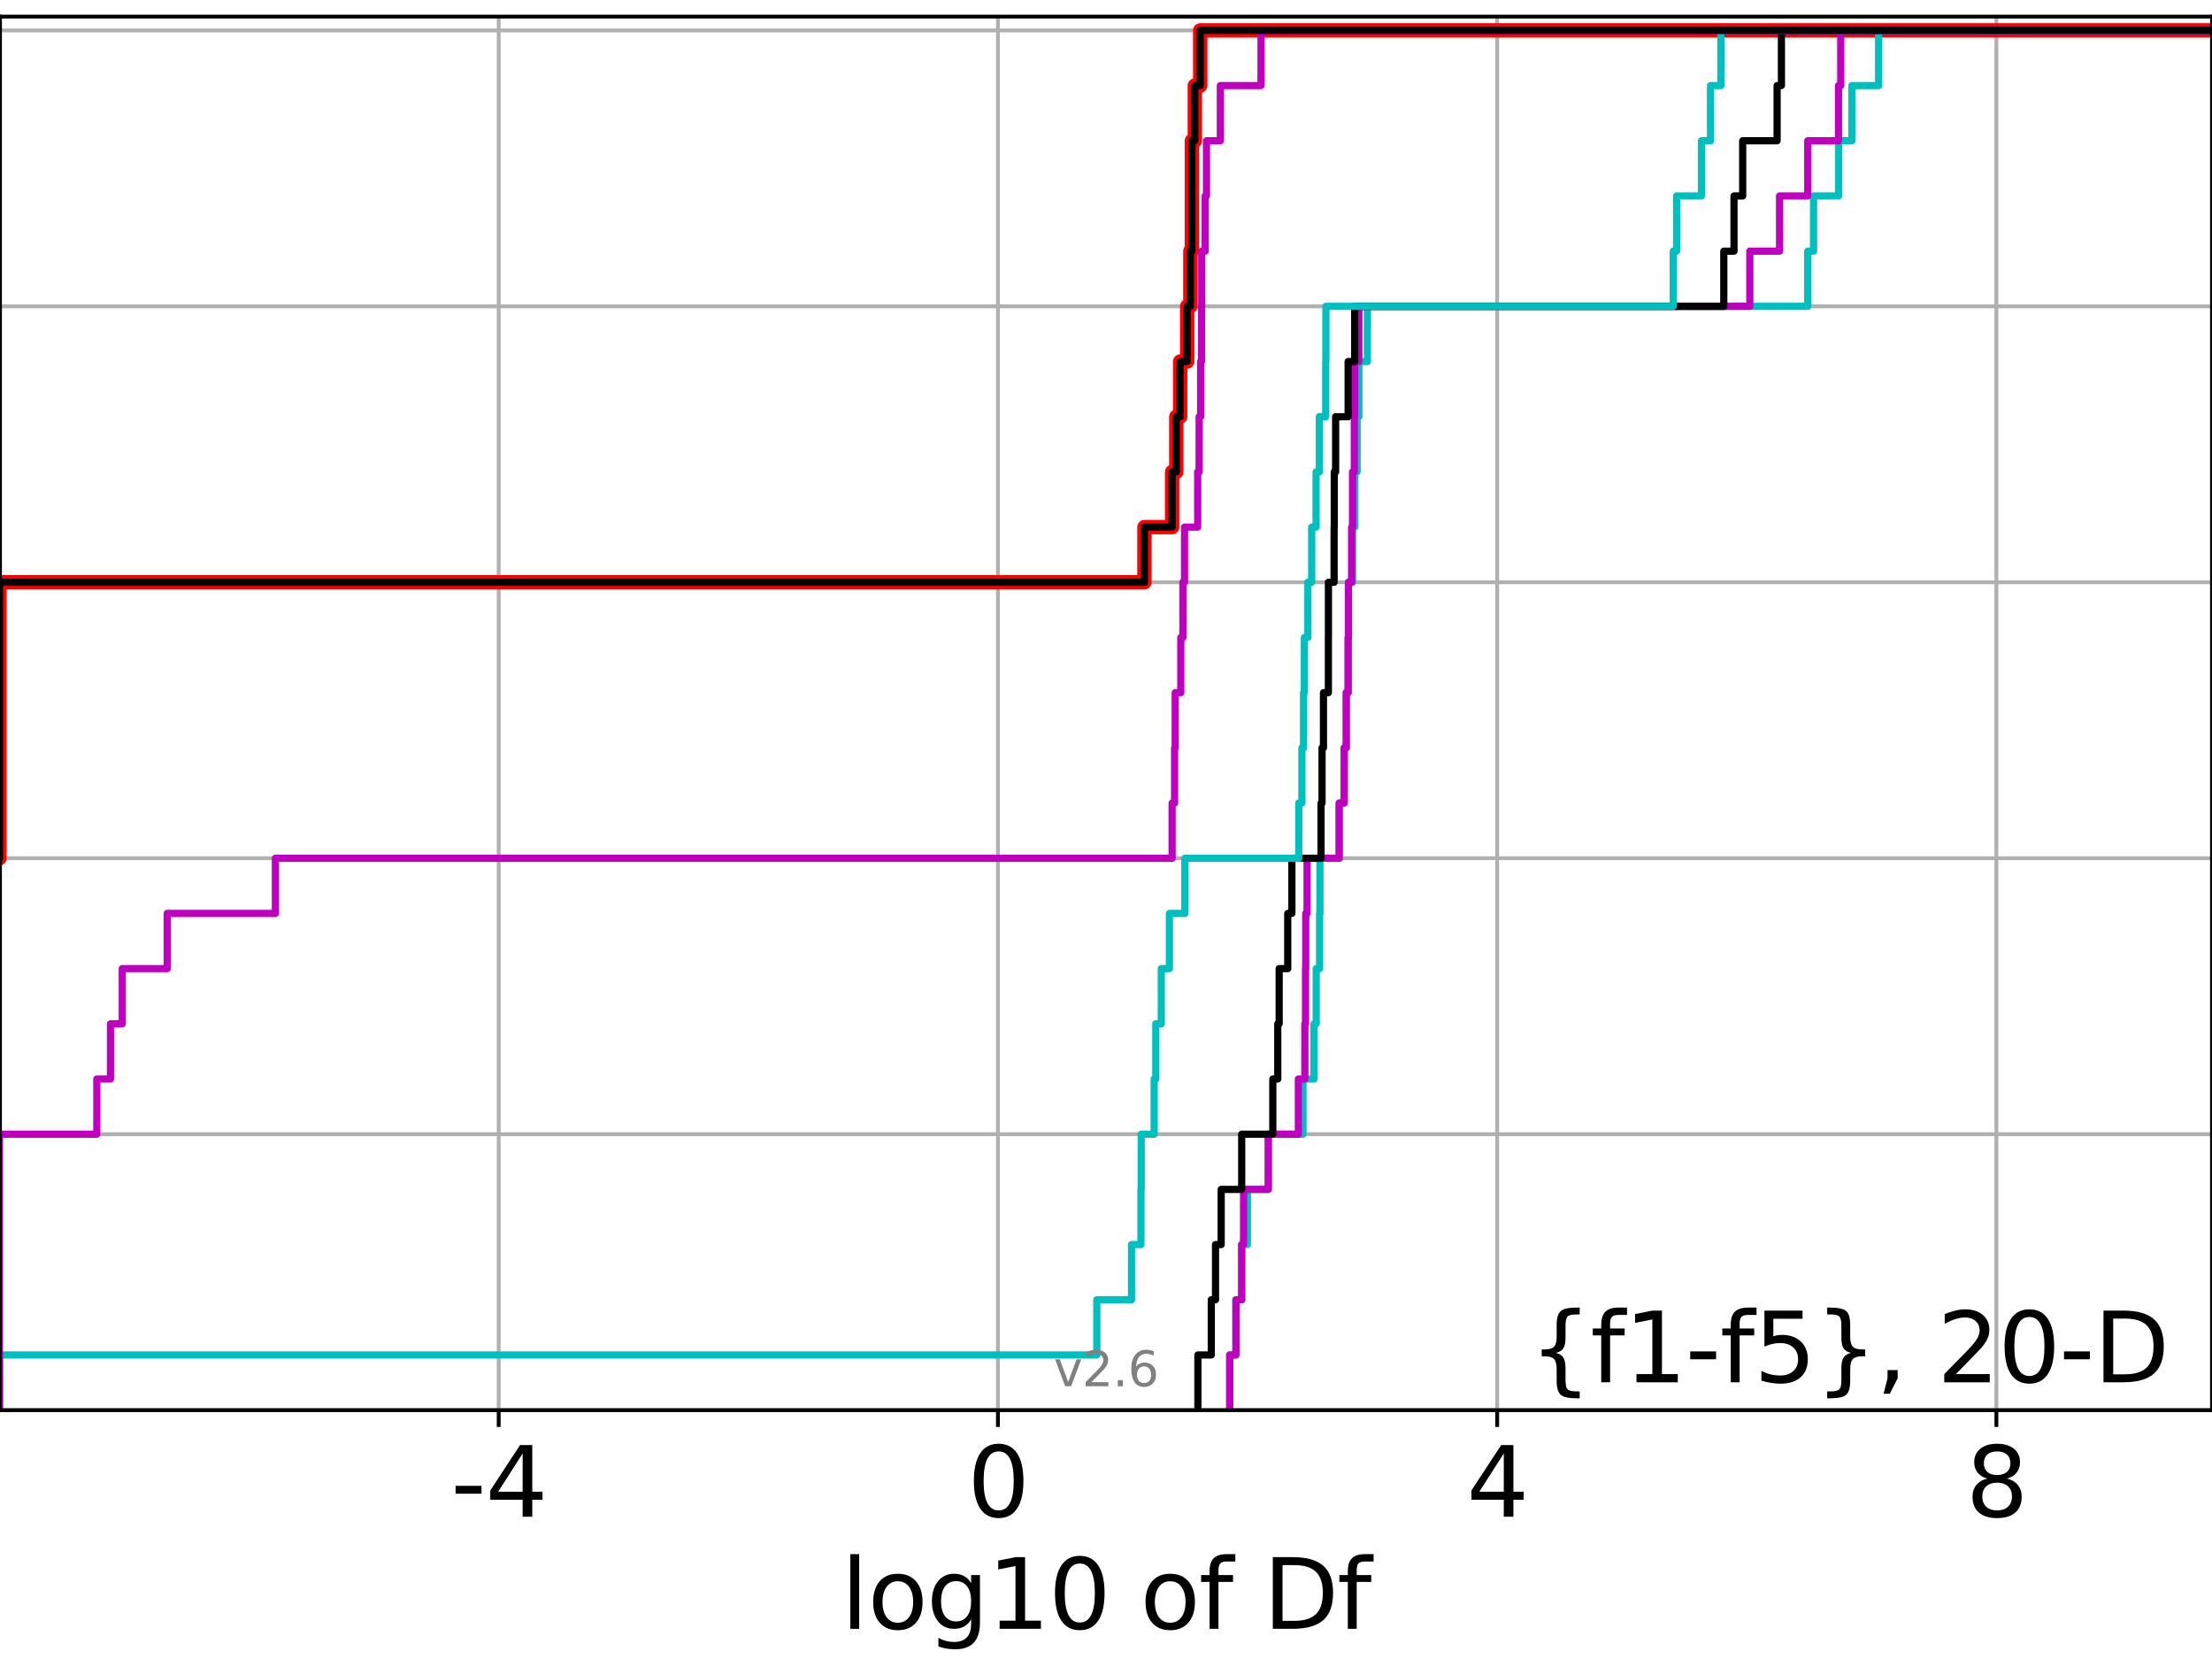 <?xml version="1.0" encoding="utf-8" standalone="no"?>
<!DOCTYPE svg PUBLIC "-//W3C//DTD SVG 1.1//EN"
  "http://www.w3.org/Graphics/SVG/1.1/DTD/svg11.dtd">
<svg xmlns:xlink="http://www.w3.org/1999/xlink" width="460.8pt" height="345.6pt" viewBox="0 0 460.8 345.6" xmlns="http://www.w3.org/2000/svg" version="1.1">
 <defs>
  <style type="text/css">*{stroke-linejoin: round; stroke-linecap: butt}</style>
 </defs>
 <g id="figure_1">
  <g id="patch_1">
   <path d="M 0 345.6 
L 460.8 345.6 
L 460.8 0 
L 0 0 
z
" style="fill: #ffffff"/>
  </g>
  <g id="axes_1">
   <g id="patch_2">
    <path d="M 0 293.76 
L 460.8 293.76 
L 460.8 3.456 
L 0 3.456 
z
" style="fill: #ffffff"/>
   </g>
   <g id="matplotlib.axis_1">
    <g id="xtick_1">
     <g id="line2d_1">
      <path d="M 103.887 293.76 
L 103.887 3.456 
" clip-path="url(#p5a0d52303f)" style="fill: none; stroke: #b0b0b0; stroke-width: 0.8; stroke-linecap: square"/>
     </g>
     <g id="line2d_2">
      <defs>
       <path id="m3c1feb56c4" d="M 0 0 
L 0 3.5 
" style="stroke: #000000; stroke-width: 0.8"/>
      </defs>
      <g>
       <use xlink:href="#m3c1feb56c4" x="103.887" y="293.76" style="stroke: #000000; stroke-width: 0.8"/>
      </g>
     </g>
     <g id="text_1">
      <!-- -4 -->
      <g transform="translate(93.917 315.957)scale(0.2 -0.2)">
       <defs>
        <path id="DejaVuSans-2d" d="M 313 2009 
L 1997 2009 
L 1997 1497 
L 313 1497 
L 313 2009 
z
" transform="scale(0.016)"/>
        <path id="DejaVuSans-34" d="M 2419 4116 
L 825 1625 
L 2419 1625 
L 2419 4116 
z
M 2253 4666 
L 3047 4666 
L 3047 1625 
L 3713 1625 
L 3713 1100 
L 3047 1100 
L 3047 0 
L 2419 0 
L 2419 1100 
L 313 1100 
L 313 1709 
L 2253 4666 
z
" transform="scale(0.016)"/>
       </defs>
       <use xlink:href="#DejaVuSans-2d"/>
       <use xlink:href="#DejaVuSans-34" x="36.084"/>
      </g>
     </g>
    </g>
    <g id="xtick_2">
     <g id="line2d_3">
      <path d="M 207.887 293.76 
L 207.887 3.456 
" clip-path="url(#p5a0d52303f)" style="fill: none; stroke: #b0b0b0; stroke-width: 0.8; stroke-linecap: square"/>
     </g>
     <g id="line2d_4">
      <g>
       <use xlink:href="#m3c1feb56c4" x="207.887" y="293.76" style="stroke: #000000; stroke-width: 0.8"/>
      </g>
     </g>
     <g id="text_2">
      <!-- 0 -->
      <g transform="translate(201.525 315.957)scale(0.2 -0.2)">
       <defs>
        <path id="DejaVuSans-30" d="M 2034 4250 
Q 1547 4250 1301 3770 
Q 1056 3291 1056 2328 
Q 1056 1369 1301 889 
Q 1547 409 2034 409 
Q 2525 409 2770 889 
Q 3016 1369 3016 2328 
Q 3016 3291 2770 3770 
Q 2525 4250 2034 4250 
z
M 2034 4750 
Q 2819 4750 3233 4129 
Q 3647 3509 3647 2328 
Q 3647 1150 3233 529 
Q 2819 -91 2034 -91 
Q 1250 -91 836 529 
Q 422 1150 422 2328 
Q 422 3509 836 4129 
Q 1250 4750 2034 4750 
z
" transform="scale(0.016)"/>
       </defs>
       <use xlink:href="#DejaVuSans-30"/>
      </g>
     </g>
    </g>
    <g id="xtick_3">
     <g id="line2d_5">
      <path d="M 311.887 293.76 
L 311.887 3.456 
" clip-path="url(#p5a0d52303f)" style="fill: none; stroke: #b0b0b0; stroke-width: 0.8; stroke-linecap: square"/>
     </g>
     <g id="line2d_6">
      <g>
       <use xlink:href="#m3c1feb56c4" x="311.887" y="293.76" style="stroke: #000000; stroke-width: 0.8"/>
      </g>
     </g>
     <g id="text_3">
      <!-- 4 -->
      <g transform="translate(305.524 315.957)scale(0.2 -0.2)">
       <use xlink:href="#DejaVuSans-34"/>
      </g>
     </g>
    </g>
    <g id="xtick_4">
     <g id="line2d_7">
      <path d="M 415.887 293.76 
L 415.887 3.456 
" clip-path="url(#p5a0d52303f)" style="fill: none; stroke: #b0b0b0; stroke-width: 0.8; stroke-linecap: square"/>
     </g>
     <g id="line2d_8">
      <g>
       <use xlink:href="#m3c1feb56c4" x="415.887" y="293.76" style="stroke: #000000; stroke-width: 0.8"/>
      </g>
     </g>
     <g id="text_4">
      <!-- 8 -->
      <g transform="translate(409.524 315.957)scale(0.2 -0.2)">
       <defs>
        <path id="DejaVuSans-38" d="M 2034 2216 
Q 1584 2216 1326 1975 
Q 1069 1734 1069 1313 
Q 1069 891 1326 650 
Q 1584 409 2034 409 
Q 2484 409 2743 651 
Q 3003 894 3003 1313 
Q 3003 1734 2745 1975 
Q 2488 2216 2034 2216 
z
M 1403 2484 
Q 997 2584 770 2862 
Q 544 3141 544 3541 
Q 544 4100 942 4425 
Q 1341 4750 2034 4750 
Q 2731 4750 3128 4425 
Q 3525 4100 3525 3541 
Q 3525 3141 3298 2862 
Q 3072 2584 2669 2484 
Q 3125 2378 3379 2068 
Q 3634 1759 3634 1313 
Q 3634 634 3220 271 
Q 2806 -91 2034 -91 
Q 1263 -91 848 271 
Q 434 634 434 1313 
Q 434 1759 690 2068 
Q 947 2378 1403 2484 
z
M 1172 3481 
Q 1172 3119 1398 2916 
Q 1625 2713 2034 2713 
Q 2441 2713 2670 2916 
Q 2900 3119 2900 3481 
Q 2900 3844 2670 4047 
Q 2441 4250 2034 4250 
Q 1625 4250 1398 4047 
Q 1172 3844 1172 3481 
z
" transform="scale(0.016)"/>
       </defs>
       <use xlink:href="#DejaVuSans-38"/>
      </g>
     </g>
    </g>
    <g id="text_5">
     <!-- log10 of Df -->
     <g transform="translate(175.214 339.313)scale(0.2 -0.2)">
      <defs>
       <path id="DejaVuSans-6c" d="M 603 4863 
L 1178 4863 
L 1178 0 
L 603 0 
L 603 4863 
z
" transform="scale(0.016)"/>
       <path id="DejaVuSans-6f" d="M 1959 3097 
Q 1497 3097 1228 2736 
Q 959 2375 959 1747 
Q 959 1119 1226 758 
Q 1494 397 1959 397 
Q 2419 397 2687 759 
Q 2956 1122 2956 1747 
Q 2956 2369 2687 2733 
Q 2419 3097 1959 3097 
z
M 1959 3584 
Q 2709 3584 3137 3096 
Q 3566 2609 3566 1747 
Q 3566 888 3137 398 
Q 2709 -91 1959 -91 
Q 1206 -91 779 398 
Q 353 888 353 1747 
Q 353 2609 779 3096 
Q 1206 3584 1959 3584 
z
" transform="scale(0.016)"/>
       <path id="DejaVuSans-67" d="M 2906 1791 
Q 2906 2416 2648 2759 
Q 2391 3103 1925 3103 
Q 1463 3103 1205 2759 
Q 947 2416 947 1791 
Q 947 1169 1205 825 
Q 1463 481 1925 481 
Q 2391 481 2648 825 
Q 2906 1169 2906 1791 
z
M 3481 434 
Q 3481 -459 3084 -895 
Q 2688 -1331 1869 -1331 
Q 1566 -1331 1297 -1286 
Q 1028 -1241 775 -1147 
L 775 -588 
Q 1028 -725 1275 -790 
Q 1522 -856 1778 -856 
Q 2344 -856 2625 -561 
Q 2906 -266 2906 331 
L 2906 616 
Q 2728 306 2450 153 
Q 2172 0 1784 0 
Q 1141 0 747 490 
Q 353 981 353 1791 
Q 353 2603 747 3093 
Q 1141 3584 1784 3584 
Q 2172 3584 2450 3431 
Q 2728 3278 2906 2969 
L 2906 3500 
L 3481 3500 
L 3481 434 
z
" transform="scale(0.016)"/>
       <path id="DejaVuSans-31" d="M 794 531 
L 1825 531 
L 1825 4091 
L 703 3866 
L 703 4441 
L 1819 4666 
L 2450 4666 
L 2450 531 
L 3481 531 
L 3481 0 
L 794 0 
L 794 531 
z
" transform="scale(0.016)"/>
       <path id="DejaVuSans-20" transform="scale(0.016)"/>
       <path id="DejaVuSans-66" d="M 2375 4863 
L 2375 4384 
L 1825 4384 
Q 1516 4384 1395 4259 
Q 1275 4134 1275 3809 
L 1275 3500 
L 2222 3500 
L 2222 3053 
L 1275 3053 
L 1275 0 
L 697 0 
L 697 3053 
L 147 3053 
L 147 3500 
L 697 3500 
L 697 3744 
Q 697 4328 969 4595 
Q 1241 4863 1831 4863 
L 2375 4863 
z
" transform="scale(0.016)"/>
       <path id="DejaVuSans-44" d="M 1259 4147 
L 1259 519 
L 2022 519 
Q 2988 519 3436 956 
Q 3884 1394 3884 2338 
Q 3884 3275 3436 3711 
Q 2988 4147 2022 4147 
L 1259 4147 
z
M 628 4666 
L 1925 4666 
Q 3281 4666 3915 4102 
Q 4550 3538 4550 2338 
Q 4550 1131 3912 565 
Q 3275 0 1925 0 
L 628 0 
L 628 4666 
z
" transform="scale(0.016)"/>
      </defs>
      <use xlink:href="#DejaVuSans-6c"/>
      <use xlink:href="#DejaVuSans-6f" x="27.783"/>
      <use xlink:href="#DejaVuSans-67" x="88.965"/>
      <use xlink:href="#DejaVuSans-31" x="152.441"/>
      <use xlink:href="#DejaVuSans-30" x="216.064"/>
      <use xlink:href="#DejaVuSans-20" x="279.688"/>
      <use xlink:href="#DejaVuSans-6f" x="311.475"/>
      <use xlink:href="#DejaVuSans-66" x="372.656"/>
      <use xlink:href="#DejaVuSans-20" x="407.861"/>
      <use xlink:href="#DejaVuSans-44" x="439.648"/>
      <use xlink:href="#DejaVuSans-66" x="516.65"/>
     </g>
    </g>
   </g>
   <g id="matplotlib.axis_2">
    <g id="ytick_1">
     <g id="line2d_9">
      <path d="M 0 293.76 
L 460.8 293.76 
" clip-path="url(#p5a0d52303f)" style="fill: none; stroke: #b0b0b0; stroke-width: 0.8; stroke-linecap: square"/>
     </g>
     <g id="line2d_10">
      <defs>
       <path id="mafcfbae589" d="M 0 0 
L -3.5 0 
" style="stroke: #000000; stroke-width: 0.8"/>
      </defs>
      <g>
       <use xlink:href="#mafcfbae589" x="0" y="293.76" style="stroke: #000000; stroke-width: 0.8"/>
      </g>
     </g>
    </g>
    <g id="ytick_2">
     <g id="line2d_11">
      <path d="M 0 236.274 
L 460.8 236.274 
" clip-path="url(#p5a0d52303f)" style="fill: none; stroke: #b0b0b0; stroke-width: 0.8; stroke-linecap: square"/>
     </g>
     <g id="line2d_12">
      <g>
       <use xlink:href="#mafcfbae589" x="0" y="236.274" style="stroke: #000000; stroke-width: 0.8"/>
      </g>
     </g>
    </g>
    <g id="ytick_3">
     <g id="line2d_13">
      <path d="M 0 178.788 
L 460.8 178.788 
" clip-path="url(#p5a0d52303f)" style="fill: none; stroke: #b0b0b0; stroke-width: 0.8; stroke-linecap: square"/>
     </g>
     <g id="line2d_14">
      <g>
       <use xlink:href="#mafcfbae589" x="0" y="178.788" style="stroke: #000000; stroke-width: 0.8"/>
      </g>
     </g>
    </g>
    <g id="ytick_4">
     <g id="line2d_15">
      <path d="M 0 121.302 
L 460.8 121.302 
" clip-path="url(#p5a0d52303f)" style="fill: none; stroke: #b0b0b0; stroke-width: 0.8; stroke-linecap: square"/>
     </g>
     <g id="line2d_16">
      <g>
       <use xlink:href="#mafcfbae589" x="0" y="121.302" style="stroke: #000000; stroke-width: 0.8"/>
      </g>
     </g>
    </g>
    <g id="ytick_5">
     <g id="line2d_17">
      <path d="M 0 63.816 
L 460.8 63.816 
" clip-path="url(#p5a0d52303f)" style="fill: none; stroke: #b0b0b0; stroke-width: 0.8; stroke-linecap: square"/>
     </g>
     <g id="line2d_18">
      <g>
       <use xlink:href="#mafcfbae589" x="0" y="63.816" style="stroke: #000000; stroke-width: 0.8"/>
      </g>
     </g>
    </g>
    <g id="ytick_6">
     <g id="line2d_19">
      <path d="M 0 6.33 
L 460.8 6.33 
" clip-path="url(#p5a0d52303f)" style="fill: none; stroke: #b0b0b0; stroke-width: 0.8; stroke-linecap: square"/>
     </g>
     <g id="line2d_20">
      <g>
       <use xlink:href="#mafcfbae589" x="0" y="6.33" style="stroke: #000000; stroke-width: 0.8"/>
      </g>
     </g>
    </g>
   </g>
   <g id="line2d_21">
    <path d="M -1 178.788 
L -0.112 178.788 
L -0.112 167.291 
L -0.112 167.291 
L -0.112 155.794 
L -0.112 155.794 
L -0.112 144.297 
L -0.112 144.297 
L -0.112 132.799 
L -0.112 132.799 
L -0.112 121.302 
L 238.408 121.302 
L 238.408 109.805 
L 244.176 109.805 
L 244.176 98.308 
L 245.045 98.308 
L 245.045 86.811 
L 245.852 86.811 
L 245.852 75.313 
L 247.311 75.313 
L 247.311 63.816 
L 247.976 63.816 
L 247.976 52.319 
L 248.294 52.319 
L 248.294 40.822 
L 248.294 40.822 
L 248.294 29.325 
L 248.904 29.325 
L 248.904 17.827 
L 250.034 17.827 
L 250.034 6.33 
L 250.034 6.33 
L 250.034 6.33 
L 460.8 6.33 
" clip-path="url(#p5a0d52303f)" style="fill: none; stroke: #ff0000; stroke-width: 3; stroke-linecap: square"/>
   </g>
   <g id="line2d_22">
    <path d="M 256.174 293.76 
L 256.174 282.263 
L 257.466 282.263 
L 257.466 270.766 
L 258.669 270.766 
L 258.669 259.268 
L 259.857 259.268 
L 259.857 247.771 
L 264.211 247.771 
L 264.211 236.274 
L 271.438 236.274 
L 271.438 224.777 
L 273.72 224.777 
L 273.72 213.28 
L 274.194 213.28 
L 274.194 201.782 
L 274.894 201.782 
L 274.894 190.285 
L 274.966 190.285 
L 274.966 178.788 
L 278.975 178.788 
L 278.975 167.291 
L 280.014 167.291 
L 280.014 155.794 
L 280.453 155.794 
L 280.453 144.297 
L 280.842 144.297 
L 280.842 132.799 
L 280.909 132.799 
L 280.909 121.302 
L 281.76 121.302 
L 281.76 109.805 
L 282.209 109.805 
L 282.209 98.308 
L 282.715 98.308 
L 282.715 86.811 
L 283.078 86.811 
L 283.078 75.313 
L 284.852 75.313 
L 284.852 63.816 
L 376.582 63.816 
L 376.582 52.319 
L 377.802 52.319 
L 377.802 40.822 
L 383.039 40.822 
L 383.039 29.325 
L 385.781 29.325 
L 385.781 17.827 
L 391.352 17.827 
L 391.352 6.33 
L 391.352 6.33 
L 391.352 6.33 
L 460.8 6.33 
" clip-path="url(#p5a0d52303f)" style="fill: none; stroke: #00bfbf; stroke-width: 1.5; stroke-linecap: square"/>
   </g>
   <g id="line2d_23">
    <path d="M 256.174 293.76 
L 256.174 282.263 
L 257.466 282.263 
L 257.466 270.766 
L 258.669 270.766 
L 258.669 259.268 
L 259.058 259.268 
L 259.058 247.771 
L 264.2 247.771 
L 264.2 236.274 
L 270.471 236.274 
L 270.471 224.777 
L 271.821 224.777 
L 271.821 213.28 
L 271.961 213.28 
L 271.961 201.782 
L 272.009 201.782 
L 272.009 190.285 
L 272.28 190.285 
L 272.28 178.788 
L 278.975 178.788 
L 278.975 167.291 
L 280.014 167.291 
L 280.014 155.794 
L 280.453 155.794 
L 280.453 144.297 
L 280.842 144.297 
L 280.842 132.799 
L 280.909 132.799 
L 280.909 121.302 
L 281.566 121.302 
L 281.566 109.805 
L 281.76 109.805 
L 281.76 98.308 
L 282.129 98.308 
L 282.129 86.811 
L 282.209 86.811 
L 282.209 75.313 
L 283.078 75.313 
L 283.078 63.816 
L 364.517 63.816 
L 364.517 52.319 
L 370.716 52.319 
L 370.716 40.822 
L 376.582 40.822 
L 376.582 29.325 
L 382.99 29.325 
L 382.99 17.827 
L 383.465 17.827 
L 383.465 6.33 
L 383.465 6.33 
L 383.465 6.33 
L 460.8 6.33 
" clip-path="url(#p5a0d52303f)" style="fill: none; stroke: #bf00bf; stroke-width: 1.5; stroke-linecap: square"/>
   </g>
   <g id="line2d_24">
    <path d="M 249.541 293.76 
L 249.541 282.263 
L 252.334 282.263 
L 252.334 270.766 
L 253.215 270.766 
L 253.215 259.268 
L 254.394 259.268 
L 254.394 247.771 
L 258.669 247.771 
L 258.669 236.274 
L 265.152 236.274 
L 265.152 224.777 
L 266.184 224.777 
L 266.184 213.28 
L 266.475 213.28 
L 266.475 201.782 
L 268.262 201.782 
L 268.262 190.285 
L 269.125 190.285 
L 269.125 178.788 
L 275.195 178.788 
L 275.195 167.291 
L 275.408 167.291 
L 275.408 155.794 
L 275.706 155.794 
L 275.706 144.297 
L 276.727 144.297 
L 276.727 132.799 
L 276.737 132.799 
L 276.737 121.302 
L 277.918 121.302 
L 277.918 109.805 
L 277.953 109.805 
L 277.953 98.308 
L 278.236 98.308 
L 278.236 86.811 
L 280.842 86.811 
L 280.842 75.313 
L 282.209 75.313 
L 282.209 63.816 
L 359.099 63.816 
L 359.099 52.319 
L 361.224 52.319 
L 361.224 40.822 
L 363.034 40.822 
L 363.034 29.325 
L 370.206 29.325 
L 370.206 17.827 
L 371.104 17.827 
L 371.104 6.33 
L 371.104 6.33 
L 371.104 6.33 
L 460.8 6.33 
" clip-path="url(#p5a0d52303f)" style="fill: none; stroke: #000000; stroke-width: 1.5; stroke-linecap: square"/>
   </g>
   <g id="line2d_25">
    <path d="M -0.112 293.76 
L -0.112 282.263 
L 228.488 282.263 
L 228.488 270.766 
L 235.716 270.766 
L 235.716 259.268 
L 237.683 259.268 
L 237.683 247.771 
L 237.734 247.771 
L 237.734 236.274 
L 240.436 236.274 
L 240.436 224.777 
L 240.774 224.777 
L 240.774 213.28 
L 241.916 213.28 
L 241.916 201.782 
L 243.613 201.782 
L 243.613 190.285 
L 246.834 190.285 
L 246.834 178.788 
L 270.556 178.788 
L 270.556 167.291 
L 271.212 167.291 
L 271.212 155.794 
L 271.552 155.794 
L 271.552 144.297 
L 271.724 144.297 
L 271.724 132.799 
L 272.458 132.799 
L 272.458 121.302 
L 273.249 121.302 
L 273.249 109.805 
L 274.162 109.805 
L 274.162 98.308 
L 274.841 98.308 
L 274.841 86.811 
L 276.171 86.811 
L 276.171 75.313 
L 276.213 75.313 
L 276.213 63.816 
L 348.567 63.816 
L 348.567 52.319 
L 349.268 52.319 
L 349.268 40.822 
L 354.446 40.822 
L 354.446 29.325 
L 356.332 29.325 
L 356.332 17.827 
L 358.491 17.827 
L 358.491 6.33 
L 358.491 6.33 
L 358.491 6.33 
L 460.8 6.33 
" clip-path="url(#p5a0d52303f)" style="fill: none; stroke: #00bfbf; stroke-width: 1.5; stroke-linecap: square"/>
   </g>
   <g id="line2d_26">
    <path d="M -0.112 293.76 
L -0.112 282.263 
L -0.112 282.263 
L -0.112 270.766 
L -0.112 270.766 
L -0.112 259.268 
L -0.112 259.268 
L -0.112 247.771 
L -0.112 247.771 
L -0.112 236.274 
L 20.171 236.274 
L 20.171 224.777 
L 23.018 224.777 
L 23.018 213.28 
L 25.468 213.28 
L 25.468 201.782 
L 34.828 201.782 
L 34.828 190.285 
L 57.368 190.285 
L 57.368 178.788 
L 244.173 178.788 
L 244.173 167.291 
L 244.69 167.291 
L 244.69 155.794 
L 244.819 155.794 
L 244.819 144.297 
L 245.983 144.297 
L 245.983 132.799 
L 246.421 132.799 
L 246.421 121.302 
L 246.761 121.302 
L 246.761 109.805 
L 249.499 109.805 
L 249.499 98.308 
L 249.798 98.308 
L 249.798 86.811 
L 250.121 86.811 
L 250.121 75.313 
L 250.31 75.313 
L 250.31 63.816 
L 250.344 63.816 
L 250.344 52.319 
L 251.058 52.319 
L 251.058 40.822 
L 251.33 40.822 
L 251.33 29.325 
L 254.22 29.325 
L 254.22 17.827 
L 262.695 17.827 
L 262.695 6.33 
L 262.695 6.33 
L 262.695 6.33 
L 460.8 6.33 
" clip-path="url(#p5a0d52303f)" style="fill: none; stroke: #bf00bf; stroke-width: 1.5; stroke-linecap: square"/>
   </g>
   <g id="line2d_27">
    <path d="M -1 178.788 
L -0.112 178.788 
L -0.112 167.291 
L -0.112 167.291 
L -0.112 155.794 
L -0.112 155.794 
L -0.112 144.297 
L -0.112 144.297 
L -0.112 132.799 
L -0.112 132.799 
L -0.112 121.302 
L 238.408 121.302 
L 238.408 109.805 
L 244.176 109.805 
L 244.176 98.308 
L 245.045 98.308 
L 245.045 86.811 
L 245.852 86.811 
L 245.852 75.313 
L 247.311 75.313 
L 247.311 63.816 
L 247.976 63.816 
L 247.976 52.319 
L 248.294 52.319 
L 248.294 40.822 
L 248.294 40.822 
L 248.294 29.325 
L 248.904 29.325 
L 248.904 17.827 
L 250.034 17.827 
L 250.034 6.33 
L 250.034 6.33 
L 250.034 6.33 
L 460.8 6.33 
" clip-path="url(#p5a0d52303f)" style="fill: none; stroke: #000000; stroke-width: 1.5; stroke-linecap: square"/>
   </g>
   <g id="patch_3">
    <path d="M 0 293.76 
L 0 3.456 
" style="fill: none; stroke: #000000; stroke-width: 0.8; stroke-linejoin: miter; stroke-linecap: square"/>
   </g>
   <g id="patch_4">
    <path d="M 460.8 293.76 
L 460.8 3.456 
" style="fill: none; stroke: #000000; stroke-width: 0.8; stroke-linejoin: miter; stroke-linecap: square"/>
   </g>
   <g id="patch_5">
    <path d="M 0 293.76 
L 460.8 293.76 
" style="fill: none; stroke: #000000; stroke-width: 0.8; stroke-linejoin: miter; stroke-linecap: square"/>
   </g>
   <g id="patch_6">
    <path d="M 0 3.456 
L 460.8 3.456 
" style="fill: none; stroke: #000000; stroke-width: 0.8; stroke-linejoin: miter; stroke-linecap: square"/>
   </g>
   <g id="text_6">
    <!-- {f1-f5}, 20-D -->
    <g transform="translate(318.609 287.954)scale(0.2 -0.2)">
     <defs>
      <path id="DejaVuSans-7b" d="M 3272 -594 
L 3272 -1044 
L 3078 -1044 
Q 2300 -1044 2036 -812 
Q 1772 -581 1772 109 
L 1772 856 
Q 1772 1328 1603 1509 
Q 1434 1691 991 1691 
L 800 1691 
L 800 2138 
L 991 2138 
Q 1438 2138 1605 2317 
Q 1772 2497 1772 2963 
L 1772 3713 
Q 1772 4403 2036 4633 
Q 2300 4863 3078 4863 
L 3272 4863 
L 3272 4416 
L 3059 4416 
Q 2619 4416 2484 4278 
Q 2350 4141 2350 3700 
L 2350 2925 
Q 2350 2434 2208 2212 
Q 2066 1991 1722 1913 
Q 2069 1828 2209 1606 
Q 2350 1384 2350 897 
L 2350 122 
Q 2350 -319 2484 -456 
Q 2619 -594 3059 -594 
L 3272 -594 
z
" transform="scale(0.016)"/>
      <path id="DejaVuSans-35" d="M 691 4666 
L 3169 4666 
L 3169 4134 
L 1269 4134 
L 1269 2991 
Q 1406 3038 1543 3061 
Q 1681 3084 1819 3084 
Q 2600 3084 3056 2656 
Q 3513 2228 3513 1497 
Q 3513 744 3044 326 
Q 2575 -91 1722 -91 
Q 1428 -91 1123 -41 
Q 819 9 494 109 
L 494 744 
Q 775 591 1075 516 
Q 1375 441 1709 441 
Q 2250 441 2565 725 
Q 2881 1009 2881 1497 
Q 2881 1984 2565 2268 
Q 2250 2553 1709 2553 
Q 1456 2553 1204 2497 
Q 953 2441 691 2322 
L 691 4666 
z
" transform="scale(0.016)"/>
      <path id="DejaVuSans-7d" d="M 800 -594 
L 1019 -594 
Q 1456 -594 1589 -459 
Q 1722 -325 1722 122 
L 1722 897 
Q 1722 1384 1862 1606 
Q 2003 1828 2350 1913 
Q 2003 1991 1862 2212 
Q 1722 2434 1722 2925 
L 1722 3700 
Q 1722 4144 1589 4280 
Q 1456 4416 1019 4416 
L 800 4416 
L 800 4863 
L 997 4863 
Q 1775 4863 2036 4633 
Q 2297 4403 2297 3713 
L 2297 2963 
Q 2297 2497 2465 2317 
Q 2634 2138 3078 2138 
L 3272 2138 
L 3272 1691 
L 3078 1691 
Q 2634 1691 2465 1509 
Q 2297 1328 2297 856 
L 2297 109 
Q 2297 -581 2036 -812 
Q 1775 -1044 997 -1044 
L 800 -1044 
L 800 -594 
z
" transform="scale(0.016)"/>
      <path id="DejaVuSans-2c" d="M 750 794 
L 1409 794 
L 1409 256 
L 897 -744 
L 494 -744 
L 750 256 
L 750 794 
z
" transform="scale(0.016)"/>
      <path id="DejaVuSans-32" d="M 1228 531 
L 3431 531 
L 3431 0 
L 469 0 
L 469 531 
Q 828 903 1448 1529 
Q 2069 2156 2228 2338 
Q 2531 2678 2651 2914 
Q 2772 3150 2772 3378 
Q 2772 3750 2511 3984 
Q 2250 4219 1831 4219 
Q 1534 4219 1204 4116 
Q 875 4013 500 3803 
L 500 4441 
Q 881 4594 1212 4672 
Q 1544 4750 1819 4750 
Q 2544 4750 2975 4387 
Q 3406 4025 3406 3419 
Q 3406 3131 3298 2873 
Q 3191 2616 2906 2266 
Q 2828 2175 2409 1742 
Q 1991 1309 1228 531 
z
" transform="scale(0.016)"/>
     </defs>
     <use xlink:href="#DejaVuSans-7b"/>
     <use xlink:href="#DejaVuSans-66" x="63.623"/>
     <use xlink:href="#DejaVuSans-31" x="98.828"/>
     <use xlink:href="#DejaVuSans-2d" x="162.451"/>
     <use xlink:href="#DejaVuSans-66" x="198.535"/>
     <use xlink:href="#DejaVuSans-35" x="233.74"/>
     <use xlink:href="#DejaVuSans-7d" x="297.363"/>
     <use xlink:href="#DejaVuSans-2c" x="360.986"/>
     <use xlink:href="#DejaVuSans-20" x="392.773"/>
     <use xlink:href="#DejaVuSans-32" x="424.561"/>
     <use xlink:href="#DejaVuSans-30" x="488.184"/>
     <use xlink:href="#DejaVuSans-2d" x="551.807"/>
     <use xlink:href="#DejaVuSans-44" x="587.891"/>
    </g>
   </g>
   <g id="text_7">
    <!-- v2.6 -->
    <g style="fill: #808080" transform="translate(219.489 288.777)scale(0.1 -0.1)">
     <defs>
      <path id="DejaVuSans-76" d="M 191 3500 
L 800 3500 
L 1894 563 
L 2988 3500 
L 3597 3500 
L 2284 0 
L 1503 0 
L 191 3500 
z
" transform="scale(0.016)"/>
      <path id="DejaVuSans-2e" d="M 684 794 
L 1344 794 
L 1344 0 
L 684 0 
L 684 794 
z
" transform="scale(0.016)"/>
      <path id="DejaVuSans-36" d="M 2113 2584 
Q 1688 2584 1439 2293 
Q 1191 2003 1191 1497 
Q 1191 994 1439 701 
Q 1688 409 2113 409 
Q 2538 409 2786 701 
Q 3034 994 3034 1497 
Q 3034 2003 2786 2293 
Q 2538 2584 2113 2584 
z
M 3366 4563 
L 3366 3988 
Q 3128 4100 2886 4159 
Q 2644 4219 2406 4219 
Q 1781 4219 1451 3797 
Q 1122 3375 1075 2522 
Q 1259 2794 1537 2939 
Q 1816 3084 2150 3084 
Q 2853 3084 3261 2657 
Q 3669 2231 3669 1497 
Q 3669 778 3244 343 
Q 2819 -91 2113 -91 
Q 1303 -91 875 529 
Q 447 1150 447 2328 
Q 447 3434 972 4092 
Q 1497 4750 2381 4750 
Q 2619 4750 2861 4703 
Q 3103 4656 3366 4563 
z
" transform="scale(0.016)"/>
     </defs>
     <use xlink:href="#DejaVuSans-76"/>
     <use xlink:href="#DejaVuSans-32" x="59.18"/>
     <use xlink:href="#DejaVuSans-2e" x="122.803"/>
     <use xlink:href="#DejaVuSans-36" x="154.59"/>
    </g>
   </g>
  </g>
 </g>
 <defs>
  <clipPath id="p5a0d52303f">
   <rect x="0" y="3.456" width="460.8" height="290.304"/>
  </clipPath>
 </defs>
</svg>
